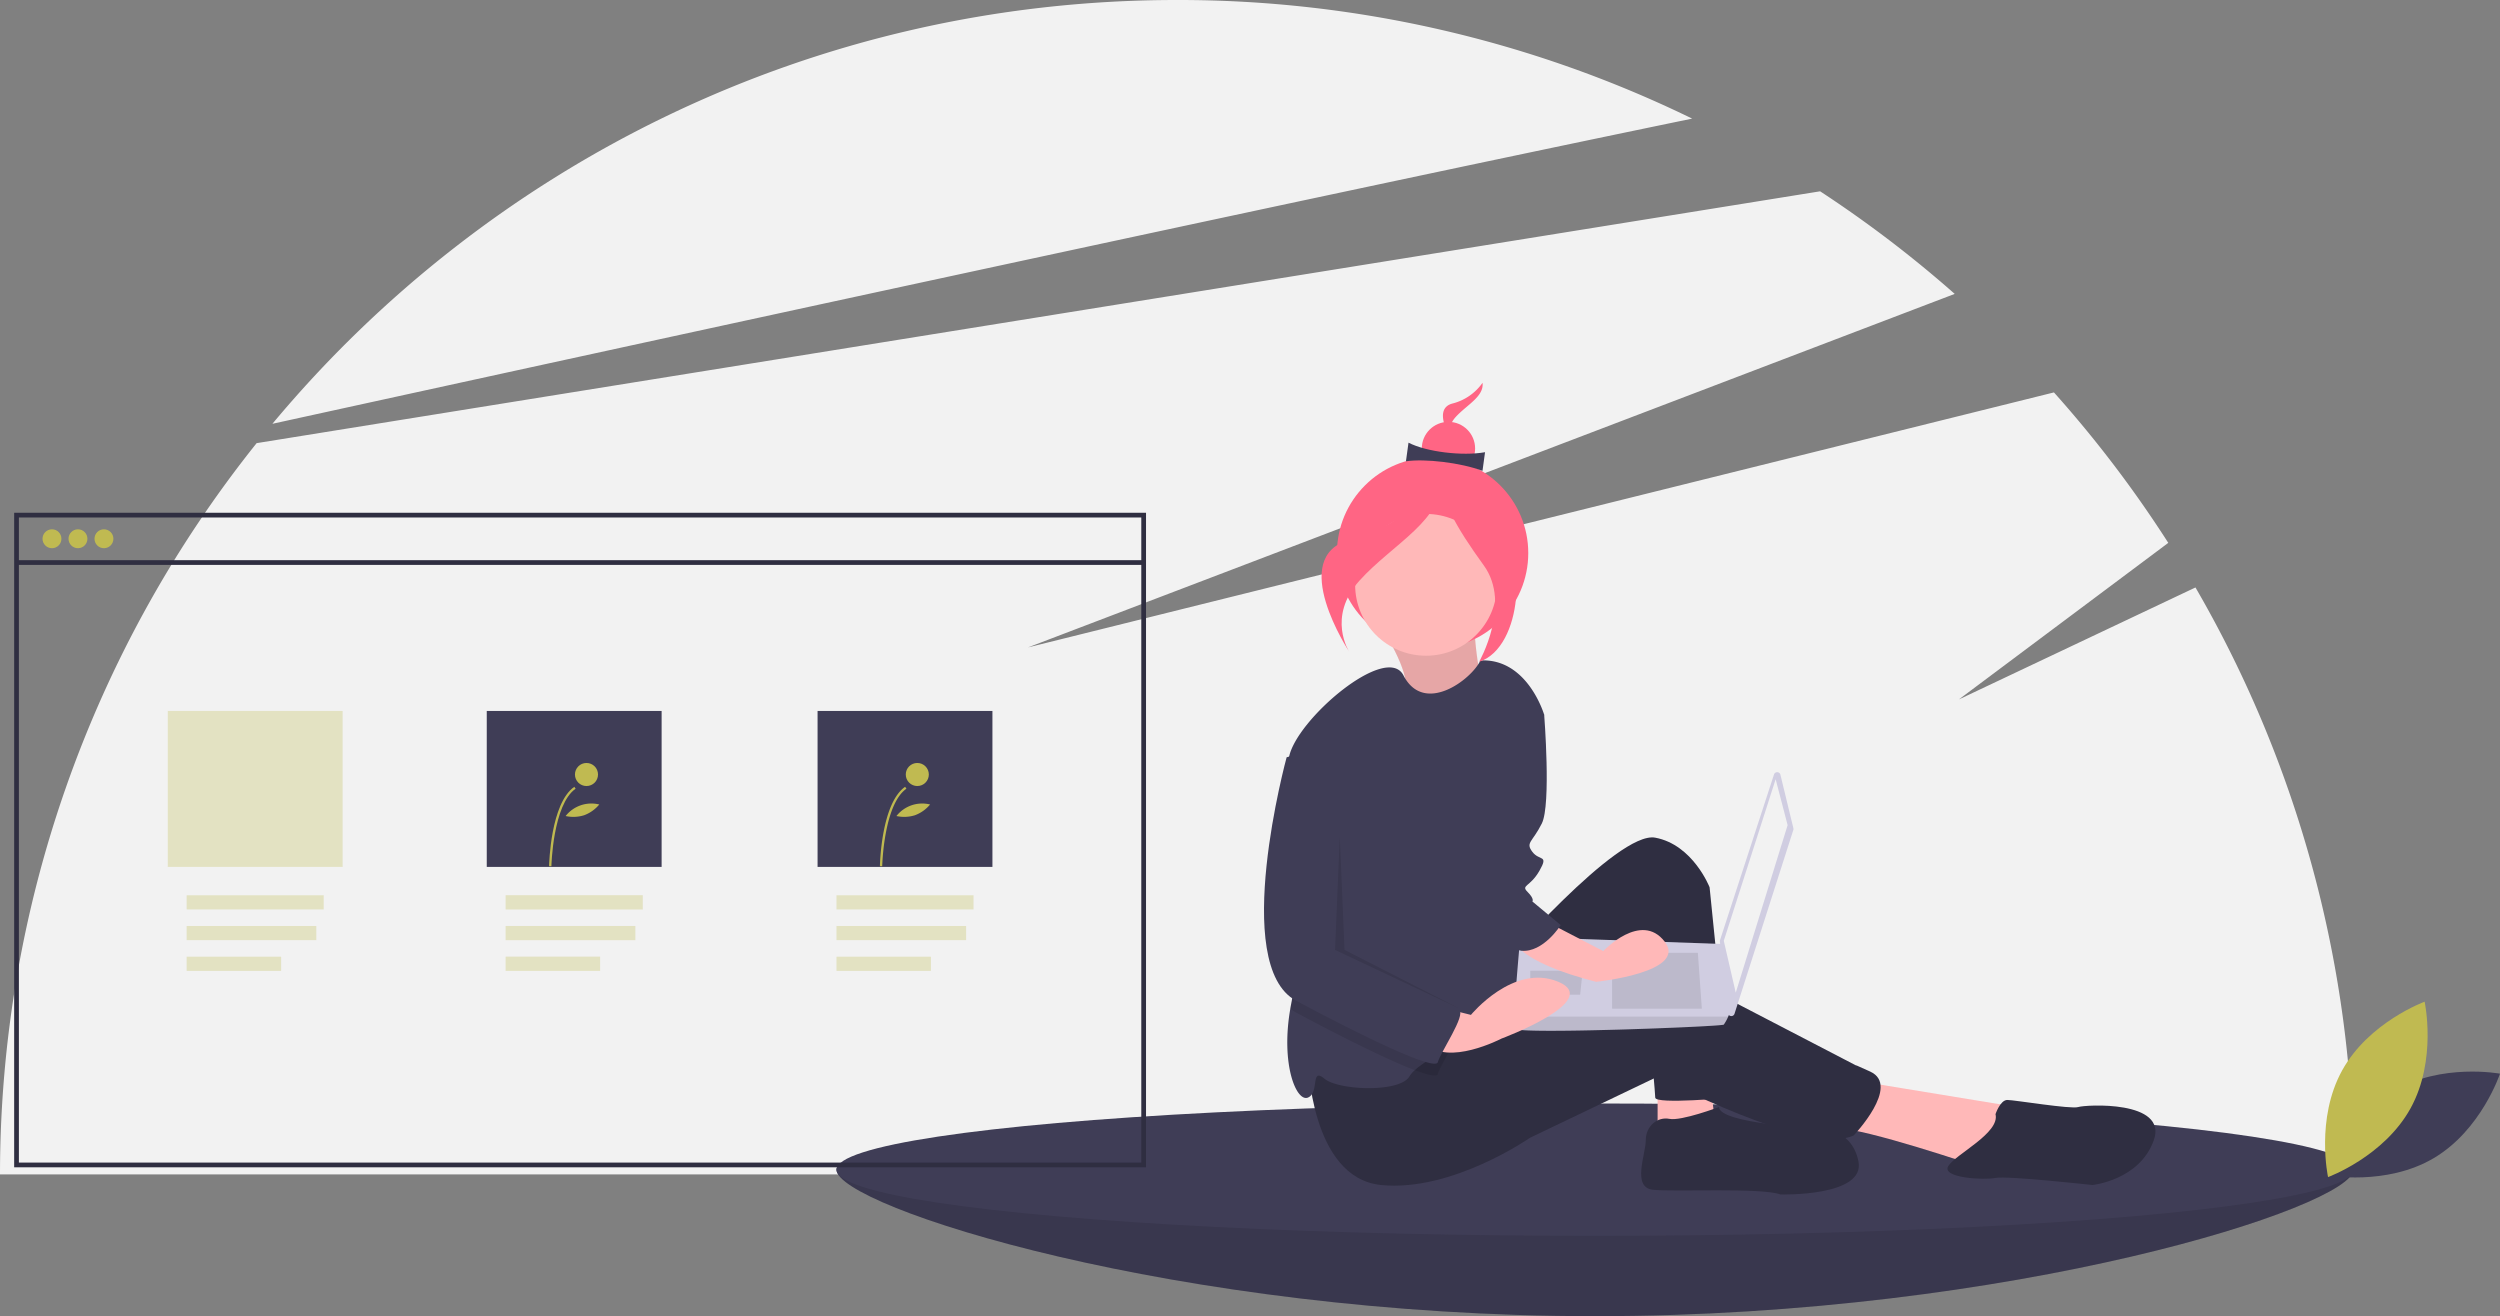 <svg data-name="Layer 1" xmlns="http://www.w3.org/2000/svg" viewBox="0 0 1057.994 557"><rect x="0" y="0" width="1057.994" height="557" fill="#808080" stroke="none"/><path d="M929.119 248.612 828.994 296l88.615-66.262a500.056 500.056 0 0 0-48.384-63.668L434.994 274l392.233-149.624a499.98 499.98 0 0 0-56.958-43.414L108.603 187.54A495.88 495.88 0 0 0 0 497h995.987a495.613 495.613 0 0 0-66.868-248.388ZM716.117 50.195A495.972 495.972 0 0 0 497.994 0c-153.83 0-291.362 69.753-382.71 179.349C271.71 145.074 544.06 85.743 716.116 50.195Z" fill="#f2f2f2"/><path d="M995.994 495c0 15.464-143.717 62-321 62s-321-46.536-321-62 143.716 6 321 6 321-21.464 321-6Z" fill="#3f3d56"/><path d="M995.994 495c0 15.464-143.717 62-321 62s-321-46.536-321-62 143.716 6 321 6 321-21.464 321-6Z" opacity=".1"/><ellipse cx="674.994" cy="495" rx="321" ry="28" fill="#3f3d56"/><path d="M585.641 267.126s12.91 20.477 8.3 26.022 34.593 5.683 34.593 5.683-5.889-29.788-4.155-36.644Z" fill="#ffb8b8"/><path d="M585.641 267.126s12.91 20.477 8.3 26.022 34.593 5.683 34.593 5.683-5.889-29.788-4.155-36.644Z" opacity=".1"/><circle cx="606.274" cy="234.063" r="40.484" fill="#ff6584"/><path fill="#ffb8b8" d="M701.494 453.5v24l24-5-2-17-22-2zM786.494 457.5l67 11-17 25s-47-16-59-16 9-20 9-20Z"/><path d="M634.494 409.5s50-58 66-55 23 21 23 21l9 89s-32 3-32 0-6-67-6-67-47 104-72 35Z" fill="#2f2e41"/><path d="M553.494 448.5s1 50 31 53 63-20 63-20l54-25.87s64 33.87 83 24.87c0 0 20-21 7-27s-1 0-1 0l-77-40s-15-4-41 7-61 16-61 16Z" fill="#2f2e41"/><circle cx="603.494" cy="247.5" r="30" fill="#ffb8b8"/><path d="m646.494 331.5-2 42s1 55-8 59c-4.55 2.02-13.69 6.08-22.14 10.52-6.34 3.32-12.29 6.84-15.61 9.87a11.194 11.194 0 0 0-2.25 2.61c-4 7-30 6-36 1s-2 6-7 8c-4.84 1.94-11.55-13.92-7.44-37.6.13-.79.28-1.59.44-2.4 4.59-22.95-2.62-77.92-1.51-99.16a37.369 37.369 0 0 1 .51-4.84c3-16 41.28-48.56 48.44-34.69 8.82 17.12 29.08 1.48 32.56-6.31 20-1 27 23 27 23Z" fill="#3f3d56"/><path d="M727.494 468.5s-16 6-21 5-10 3-10 9-6 20 3 21 46-1 54 2c0 0 36 1 33-14s-18-14-18-14-41-2-41-9ZM844.494 471.5s2-6 5-6 27 4 30 3 38-3 32 14-26 19-26 19-36-4-41-3-23 0-20-5 22-14 20-22Z" fill="#2f2e41"/><path d="m753.468 327.863 5.486 22.63a1.414 1.414 0 0 1-.028.765l-24.886 77.77a1.413 1.413 0 0 1-2.75-.271l-3.443-30.297a1.414 1.414 0 0 1 .06-.597l22.843-70.104a1.413 1.413 0 0 1 2.718.104Z" fill="#d0cde1"/><path fill="#f2f2f2" d="m751.45 329.775 5.065 19.416-21.95 70.913-5.065-21.949 21.95-68.38z"/><path d="M640.859 435.3c.844 2.533 87.797-.844 88.641-1.688a18.324 18.324 0 0 0 1.857-3.377 127.15 127.15 0 0 0 1.52-3.377l-3.377-27.335-86.109-3.056s-2.152 23.165-2.591 33.768a25.331 25.331 0 0 0 .059 5.065Z" fill="#d0cde1"/><path opacity=".1" d="m718.526 403.22 1.688 23.638h-37.989V403.22h36.301zM669.562 410.818l.227-.045-1.071 10.176h-21.106v-10.131h21.95zM640.859 435.3c.844 2.533 87.797-.844 88.641-1.688a18.324 18.324 0 0 0 1.857-3.377H640.8a25.331 25.331 0 0 0 .059 5.065Z"/><path d="M627.406 162a22.13 22.13 0 0 1-12.769 8.778c-8.929 2.391-.073 15.809-.073 15.809s-3.22-4.88 1.425-10.047 12.12-8.7 11.417-14.54Z" fill="#ff6584"/><circle cx="612.982" cy="189.806" r="11.283" fill="#ff6584"/><path d="M627.387 199.262c-9.198-3.479-24.513-5.243-32.392-4.037l1.08-7.89c7.575 3.915 22.82 5.754 32.392 4.037Z" fill="#3f3d56"/><path d="M609.589 202.087s-11.527 19.173-38.332 26.351-.22 47.458-.22 47.458-9.667-14.647 4.277-30.16 36.385-26.116 34.275-43.65Z" fill="#ff6584"/><path d="M610.504 200.922s11.074 26.336 23.231 28.825 11.236 44.104-7.777 50.344c0 0 13.864-24.396 2.014-40.757s-19.336-29.294-17.468-38.412Z" fill="#ff6584"/><path d="M614.354 443.02c-2.47 4.67-5.37 9.52-5.86 11.48-.33 1.33-3.99.56-9.75-1.61-11.55-4.37-31.57-14.38-50.25-24.39a15.775 15.775 0 0 1-2.44-1.6c.13-.79.28-1.59.44-2.4 4.59-22.95-2.62-77.92-1.51-99.16l8.51-2.84 17 16v68s44 24 47 26c1.53 1.02-.58 5.67-3.14 10.52Z" opacity=".1"/><path d="m651.494 388.5 27 14s16-17 26-4-29 17-29 17-34-8-35-19 11-8 11-8ZM606.494 425.5l16 4s18-22 37-14-24 24-24 24-23 12-32 2 3-16 3-16Z" fill="#ffb8b8"/><path d="M641.494 293.5c1 1 12 9 12 9s3 38-1 46-7 8-4 12 7 1 3 8-8 6-5 9 2 4 2 4l12 10s-7.363 11.726-16.681 10.863-17.32-45.863-17.32-45.863ZM553.494 317.5l-9 3s-24 88 4 103 59 30 60 26 12-20 9-22-47-26-47-26v-68Z" fill="#3f3d56"/><path opacity=".1" d="m566.994 354-2 48 53 25-49-25-2-48z"/><path d="M1013.094 461.643c-20.155 11.884-28.088 35.774-28.088 35.774s24.744 4.621 44.9-7.263 28.088-35.774 28.088-35.774-24.745-4.621-44.9 7.263Z" fill="#3f3d56"/><path d="M1020.156 469.011c-11.286 20.496-34.932 29.128-34.932 29.128s-5.347-24.598 5.94-45.094 34.932-29.128 34.932-29.128 5.347 24.599-5.94 45.094Z" fill="#c0ba51"/><circle cx="21.994" cy="228" r="4" fill="#c0ba51"/><circle cx="32.994" cy="228" r="4" fill="#c0ba51"/><circle cx="43.994" cy="228" r="4" fill="#c0ba51"/><path fill="#c0ba51" opacity=".3" d="M78.994 378.873h58v6h-58zM78.994 391.873h54.865v6H78.994zM78.994 404.873h39.973v6H78.994z"/><g opacity=".3" fill="#c0ba51"><path d="M213.994 378.873h58v6h-58zM213.994 391.873h54.865v6h-54.865zM213.994 404.873h39.973v6h-39.973z"/><path opacity=".3" d="M213.994 378.873h58v6h-58zM213.994 391.873h54.865v6h-54.865zM213.994 404.873h39.973v6h-39.973z"/></g><path fill="#c0ba51" opacity=".3" d="M353.994 378.873h58v6h-58zM353.994 391.873h54.865v6h-54.865zM353.994 404.873h39.973v6h-39.973zM70.994 300.873h74v66h-74z"/><path fill="#3f3d56" d="M205.994 300.873h74v66h-74zM345.994 300.873h74v66h-74z"/><path d="m233.352 366.595-.976-.019c.021-1.081.631-26.561 10.662-33.604l.56.799c-9.626 6.759-10.24 32.564-10.246 32.824Z" fill="#c0ba51"/><circle cx="248.2" cy="327.768" r="4.881" fill="#c0ba51"/><path d="M247.213 345.004a15.198 15.198 0 0 1-7.842.339 13.85 13.85 0 0 1 14.24-4.885 15.198 15.198 0 0 1-6.398 4.546ZM373.352 366.595l-.976-.019c.021-1.081.631-26.561 10.662-33.604l.56.799c-9.626 6.759-10.24 32.564-10.246 32.824Z" fill="#c0ba51"/><circle cx="388.2" cy="327.768" r="4.881" fill="#c0ba51"/><path d="M387.213 345.004a15.198 15.198 0 0 1-7.842.339 13.85 13.85 0 0 1 14.24-4.885 15.198 15.198 0 0 1-6.398 4.546Z" fill="#c0ba51"/><path d="M484.994 494h-479V217h479Zm-477-2h475V219h-475Z" fill="#2f2e41"/><path fill="#2f2e41" d="M6.994 237.065h477v2h-477z"/></svg>